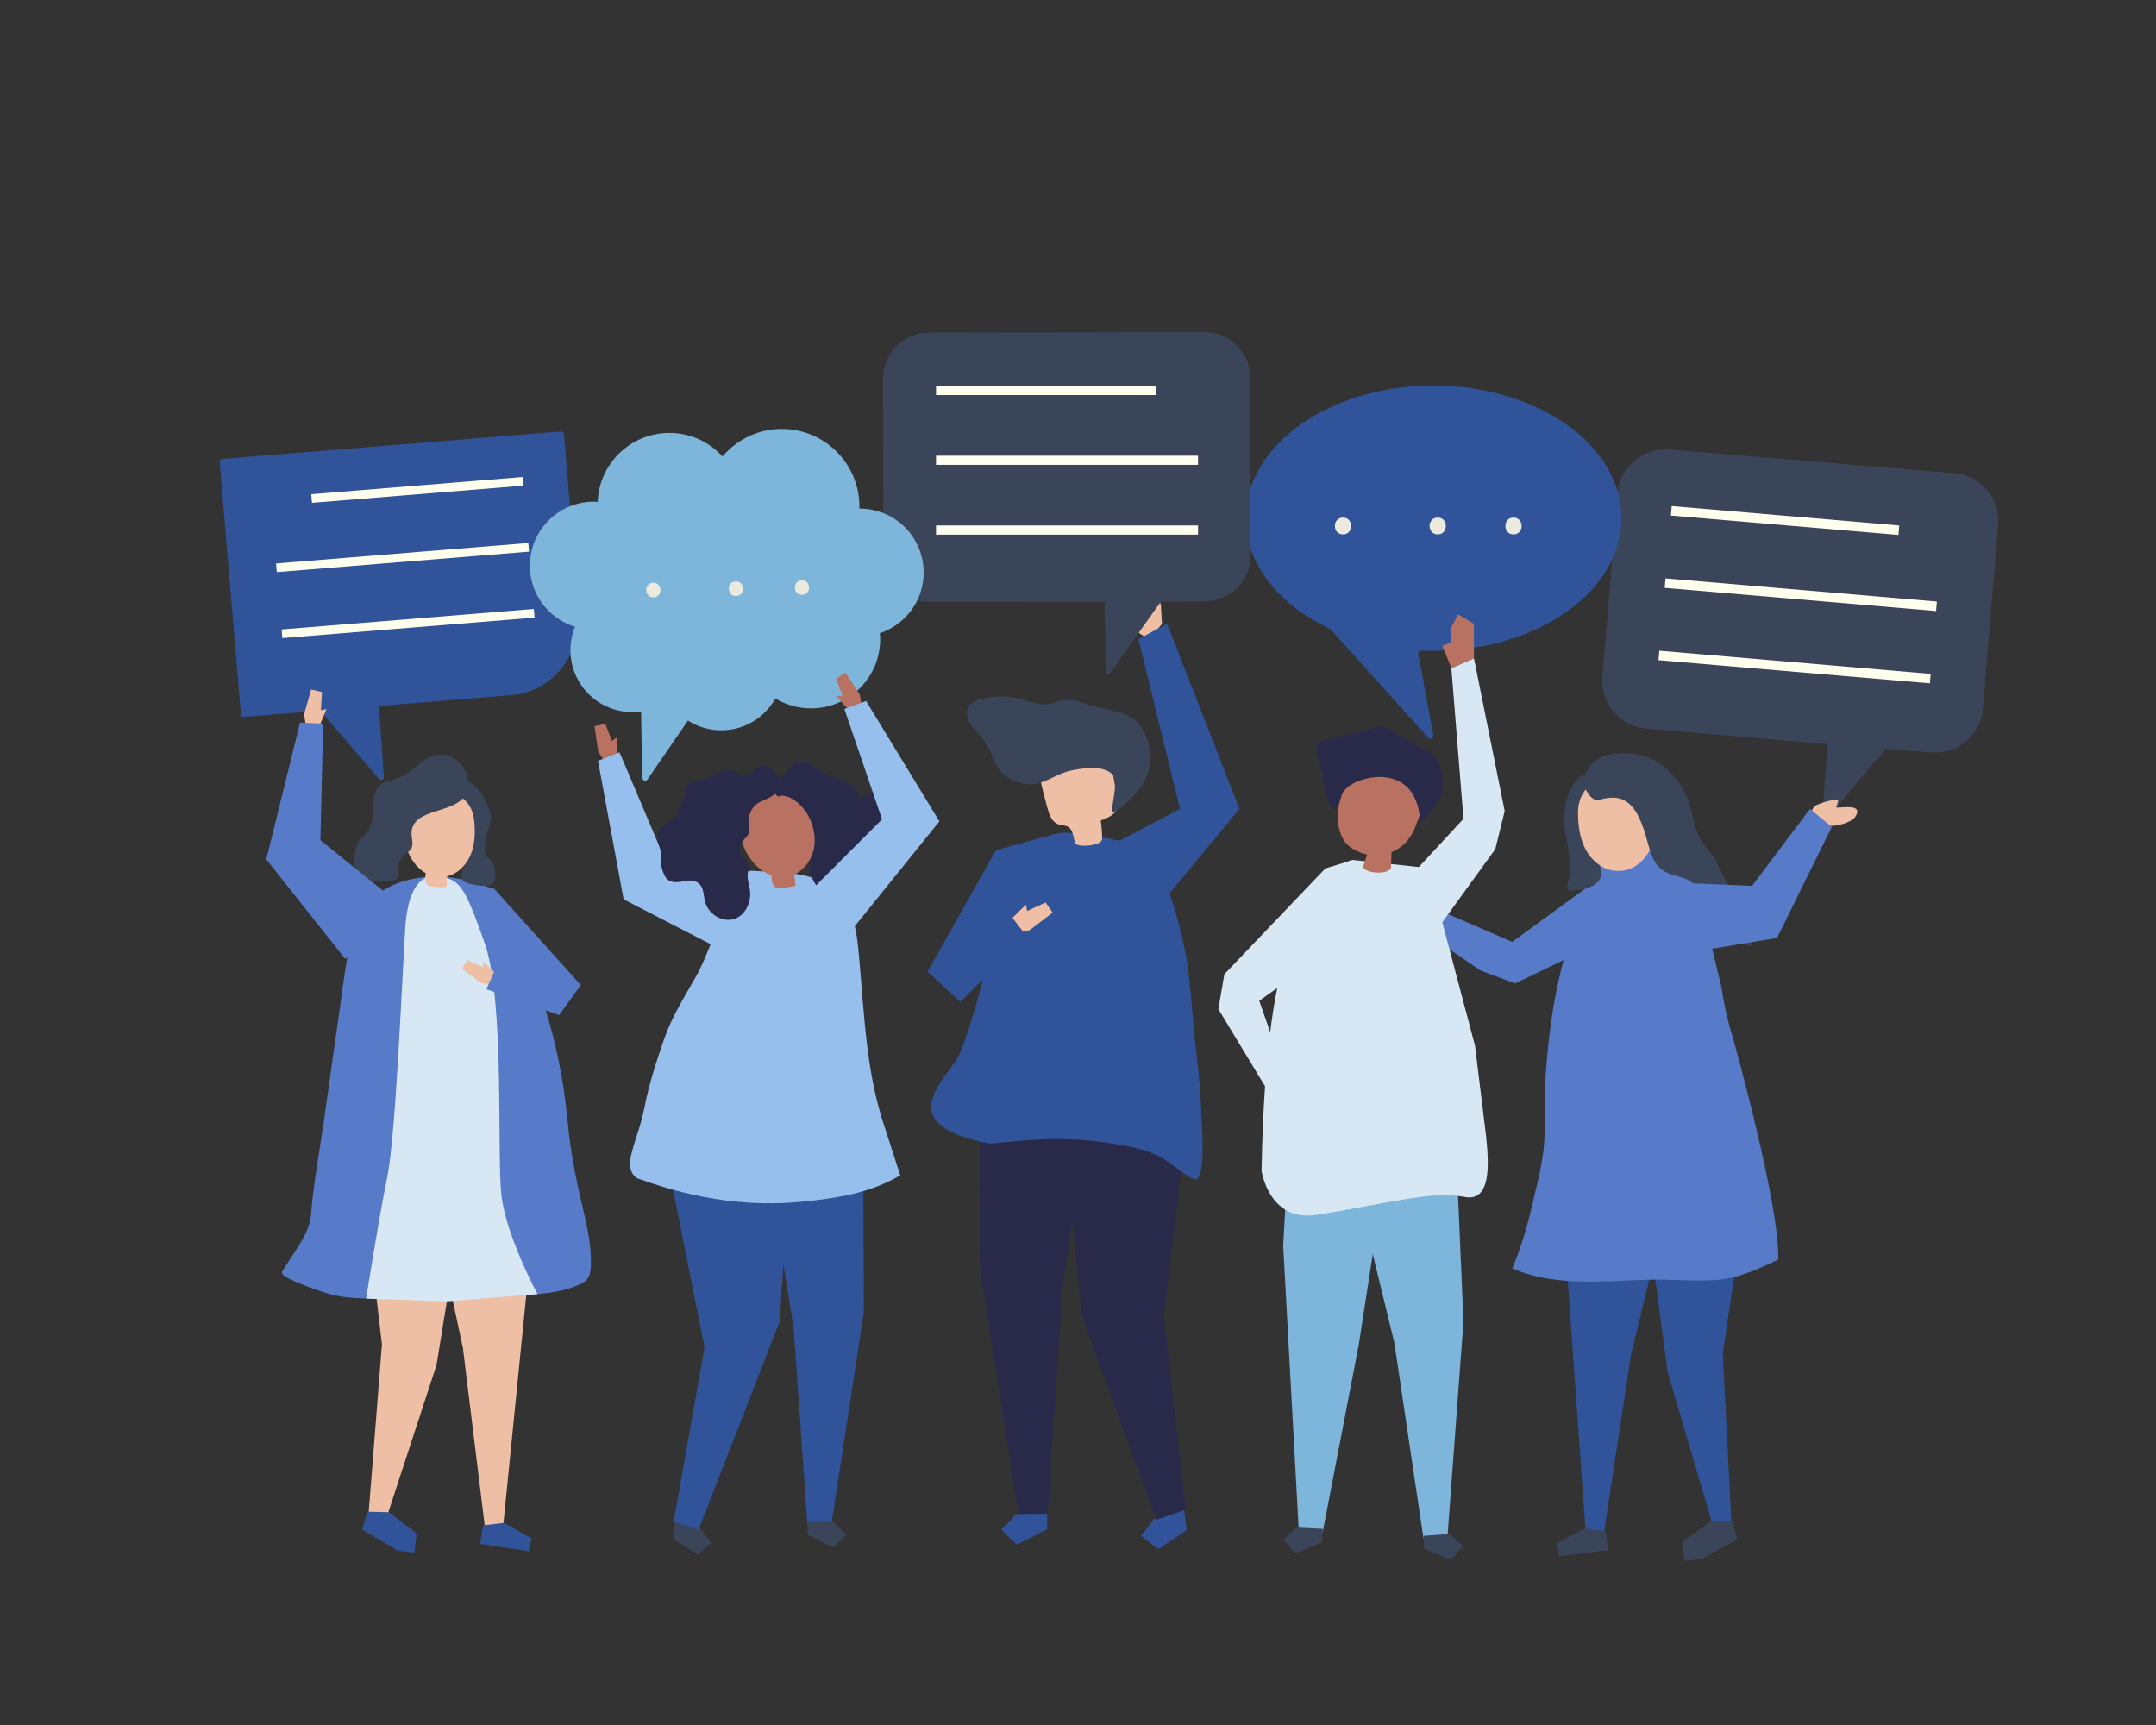 <?xml version="1.0" encoding="utf-8"?>
<!-- Generator: Adobe Illustrator 24.0.0, SVG Export Plug-In . SVG Version: 6.00 Build 0)  -->
<svg version="1.1" xmlns="http://www.w3.org/2000/svg" xmlns:xlink="http://www.w3.org/1999/xlink" x="0px" y="0px"
	 viewBox="0 0 1000 800" style="enable-background:new 0 0 1000 800;" xml:space="preserve">
<rect x="0" y="0" width="1000" height="800" fill="#333333" stroke="none"/>
<style type="text/css">
	.st0{display:none;}
	.st1{display:inline;fill:#FFFFFF;}
	.st2{display:inline;}
	.st3{fill:#F7F7F7;}
	.st4{fill:#B97262;}
	.st5{fill:#96BFEE;}
	.st6{fill:#587BC9;}
	.st7{fill:#3B455A;}
	.st8{fill:#FFFFEE;}
	.st9{fill:#7DB5DB;}
	.st10{fill:#D7E8F4;}
	.st11{fill:#292949;}
	.st12{fill:#305399;}
	.st13{fill:#EFBFA5;}
	.st14{fill:#ECE9DE;}
	.st15{fill:#FFFFEF;}
</style>
<g id="background" class="st0">
	<rect class="st1" width="1000" height="800"/>
</g>
<g id="shadow" class="st0">
	<g class="st2">
		<path class="st3" d="M462.51,670.63c-23.02,0.07-46.05,0.66-69.03,3.37c-8.67,1.02-17.15,3.27-25.84,4.17
			c-17.35,1.81-34.39,5.19-51.8,6.74c-14.02,1.25-28.1,1.99-42.08,3.58c-13.11,1.49-27.62,1.15-40.62-1.32
			c-9.63-1.82-19.3-2.85-28.77-5.78c-10.59-3.28-22.09-5.62-33.13-5.54c-15.73,0.12-31.06,0.13-46.11,5.92
			c-5.29,2.03-11.76,5.37-15.77,9.64c-9.19,9.76-10.43,34.11-1.26,44.24c15.45,17.04,48.43,23.72,70.09,24.04
			c23.73,0.35,46.79-1.52,70.56-2.62c22.09-1.02,44.12-2.47,66.24-2.42c45.18,0.1,90.37,0,135.48-3.2
			c42.37-3,84.86-1.97,127.32-1.97c43.55,0,86.8,0.36,130.04,6.49c18.84,2.67,38.03,3.61,56.96,5.48
			c16.96,1.68,33.25-0.03,50.14-1.58c14.18-1.3,28.27-5.16,41.15-11.68c10.2-5.16,28.38-21.2,31.51-33.53
			c8.77-34.55-123.56-33.72-143.88-33.64c-22.73,0.09-45.64,0.88-68.35-0.04c-9.55-0.39-18.97-2.36-28.29-4.53
			c-9.29-2.16-18.64-1.61-28.06-2.52c-39.27-3.78-78.64-3.23-118.04-3.23C488.16,670.71,475.33,670.59,462.51,670.63z"/>
	</g>
</g>
<g id="object">
	<g>
		<g>
			<g>
				<polygon class="st4" points="277.5,348.64 275.74,336.73 280.79,335.76 283.81,343.64 285.98,342.07 286.25,352.44 
					281.13,354.17 				"/>
			</g>
			<g>
				<polygon class="st5" points="353.98,410.5 308.44,398.65 287.34,348.9 277.36,352.84 289.25,417.1 341.72,444.13 				"/>
			</g>
		</g>
		<polygon class="st6" points="744.57,405.32 701.42,436.82 663.78,420.55 658.26,430.71 686.76,450.12 702.74,456.09 
			744.57,435.95 		"/>
		<g>
			<path class="st7" d="M774.3,208.47l132.17,10.99c12.23,1.02,21.33,11.76,20.31,23.99l-7.08,85.2
				c-1.01,12.18-11.68,21.26-23.87,20.32l-21.25-1.64l-27.04,31.96c-0.79,0.93-2.31,0.32-2.23-0.9l2.27-33.3l-84.09-7.19
				c-12.21-1.04-21.27-11.77-20.26-23.99l7.07-85.12C751.32,216.55,762.06,207.46,774.3,208.47z"/>
			<g>
				
					<rect x="825.83" y="188.11" transform="matrix(0.085 -0.996 0.996 0.085 517.451 1045.632)" class="st8" width="4.41" height="105.95"/>
				
					<rect x="833.14" y="212.3" transform="matrix(0.085 -0.996 0.996 0.085 489.858 1084.4)" class="st8" width="4.41" height="126.37"/>
				
					<rect x="830.28" y="245.84" transform="matrix(0.085 -0.996 0.996 0.085 453.822 1112.238)" class="st8" width="4.41" height="126.37"/>
			</g>
		</g>
		<g>
			<g>
				<polygon class="st9" points="676.26,554.15 678.79,612.9 671.36,712.78 660.25,713.57 646.75,622.85 628.08,546.08 				"/>
				<polygon class="st7" points="660.65,718.25 673.09,723.41 678.67,716.97 672.24,711.39 660.22,712.25 				"/>
			</g>
			<g>
				<polygon class="st9" points="597.61,533.36 595.17,577.77 602.4,709.8 613.53,710.36 630.2,623.76 644.91,528.8 				"/>
				<polygon class="st7" points="613.23,715.04 600.9,720.46 595.19,714.14 601.5,708.43 613.53,709.03 				"/>
			</g>
			<g>
				<path class="st10" d="M662.29,402.55l-34.71-3.72c0,0-19.31,2.06-32.41,47.93c-7.29,25.52-9.51,65.72-10.04,96.36
					c0.82,4.37,5.58,23.52,25.72,20.27c34.59-5.58,52.99-11.16,68.06-8.37c12.83,2.79,11.75-14.88,10.34-28.36l-5.11-41.71
					L662.29,402.55z"/>
			</g>
			<g>
				<path class="st4" d="M655.59,359.34c-8.75-1.93-17.76-3.66-26.51-1.92c-1.92,0.38-3.98,1.05-5.02,2.7
					c-0.4,0.64-0.62,1.38-0.81,2.11c-2.21,8.22-5.01,20.4,0.39,27.97c1.03,1.44,2.42,2.59,3.91,3.52c1.99,1.24,4.19,2.09,6.47,2.54
					c-0.47,2.04-1.13,4.04-1.96,5.97c2,3.02,11.35,3.38,13.07,0.49c0.1-2.51,0.19-5.01,0.29-7.52c1.14-0.46,2.24-1.02,3.27-1.7
					c3.99-2.63,6.62-6.62,8.15-11.09c1.66-4.86,4.01-9.48,5.53-14.44c0.55-1.81,0.99-3.87,0.04-5.5c-1.01-1.74-3.19-2.33-5.16-2.77
					C656.7,359.58,656.14,359.46,655.59,359.34z"/>
				<path class="st11" d="M626.46,364.04c4.32-2.78,10.81-3.98,14.88-3.68c12.29,0.89,16.8,9.92,17.45,21.22
					c3.39-4.3,9.74-9.72,10.13-15.26c0.31-4.53-0.31-10.72-2.85-14.63c-2.38-3.66-8.45-5.68-12.07-7.8c-3.41-2-6.81-4-10.22-6
					c-0.71-0.42-1.44-0.84-2.25-0.98c-0.96-0.17-1.93,0.08-2.87,0.32c-8.05,2.08-16.1,4.16-24.16,6.24
					c-1.55,0.4-3.31,0.98-3.88,2.48c-0.35,0.91-0.14,1.92,0.06,2.87c0.91,4.18,2.67,8.45,3.1,12.69c0.49,2.46,1.96,15.07,6.31,13.61
					c1.28-2.09,1.47-4.67,2.47-6.91C623.31,366.55,624.71,365.16,626.46,364.04z"/>
			</g>
			<polygon class="st10" points="627.58,398.83 614.75,402.73 567.89,451.82 565.1,468 587.5,504.99 593.55,491.43 584.06,464.1 
				599.13,453.5 619.21,408.31 			"/>
		</g>
		<g>
			<polygon class="st12" points="549.51,702.54 550.42,709.59 537.23,718.45 529.28,712.31 535.42,704.35 548.61,695.5 			"/>
			<g>
				<polygon class="st11" points="549.96,700.18 539.79,610.3 552.03,509.68 549.27,488.28 494.62,486.21 492.64,521.04 
					501.82,610.44 536.34,704.77 				"/>
			</g>
			<polygon class="st12" points="489.49,386.76 461.99,394.25 430.2,450.59 445.26,464.54 466.45,439.44 			"/>
			<g>
				<polygon class="st11" points="454.51,496.28 454.37,586.97 472.62,703.73 485.76,703.6 492.98,595.63 509.89,487.56 				"/>
				<polygon class="st12" points="485.74,709.14 471.6,716.39 464.43,709.35 471.46,702.18 485.67,702.04 				"/>
			</g>
			<g>
				<path class="st12" d="M557.68,527.12c-0.13-3.93-0.34-7.21-0.38-8.38c-0.28-10.54-1.22-21.06-2.54-31.53
					c-1.18-9.38-2.68-32.67-4.28-41.99c-1.33-7.7-5.94-26.91-9.28-34.05c-8.3-17.76-5.74-19.4-42.19-24.67
					c-15.98-2.31-19.75,7.65-32.82,19.1c-1.29,1.13-1.22,7.85-1.52,9.63c-0.53,3.14-1.09,6.27-1.74,9.38
					c-0.51,2.45-1.07,4.89-1.7,7.32l0,0c0,0-10.97,49.9-18.22,60.5c-7.25,10.6-22.23,25.42,2.83,34.46
					c4.44,1.44,8.91,2.8,13.53,3.53c0,0,20.5-2.28,31.04-2.2c9.71,0.07,19.46,1.05,29,2.7c6.38,1.07,12.89,2.62,18.6,5.6
					c5.45,2.85,9.38,7.03,14.9,9.98c0.52,0.28,1.1,0.57,1.69,0.49C557.8,546.55,557.95,535.4,557.68,527.12z"/>
			</g>
			<path class="st13" d="M533.23,296.43c0,0-5.22-2.59-5.2-3.26c0.02-0.67,0.9-10.12,0.9-10.12l3.42-1.96l1.44-4.03
				c0,0-3.91-6.85-3.19-8.86c0.72-2.01,5.94,6.89,5.94,6.89l1.91,5.45l0.49,8.8L533.23,296.43z"/>
			<polygon class="st13" points="477.56,431.39 488.25,423.25 484.96,418.53 476.41,422.48 475.89,419.53 467.6,427.62 
				470.35,432.98 			"/>
			<g>
				<polygon class="st12" points="476.2,434.27 467.63,423.07 438.12,440.86 445.4,464.63 				"/>
			</g>
			<g>
				<path class="st13" d="M498.97,391.5c1.84,0.91,6.18,1.23,10.71-0.54c0.91-0.36,1.53-1.24,1.52-2.22
					c-0.04-2.75-0.26-5.5-0.66-8.22c3.4-1.19,7.32-2.99,7.91-6.54c0.19-1.12-0.01-2.26-0.2-3.38c-0.8-4.62-1.6-9.24-2.4-13.86
					c-0.28-1.6-0.57-3.24-1.44-4.61c-1.52-2.4-4.48-3.45-7.29-3.94c-7.15-1.24-14.95,0.31-20.5,4.99c-1.48,1.25-2.81,2.75-3.46,4.57
					c-1,2.81-0.25,5.9,0.5,8.78c0.7,2.66,1.4,5.32,2.1,7.98c0.8,3.06,1.96,6.54,4.91,7.69c1.57,0.61,3.41,0.43,4.83,1.33
					C498.01,385.13,497.67,388.84,498.97,391.5z"/>
				<path class="st7" d="M457.68,345.43c-0.7-1.15-1.46-2.27-2.31-3.31c-1.83-2.26-4.1-4.2-5.57-6.71c-1.48-2.51-2-5.91-0.22-8.23
					c1.14-1.49,3-2.24,4.8-2.77c5.94-1.75,12.35-1.87,18.35-0.34c5.72,1.46,10.83,3.86,16.59,1.72c5.41-2.02,9.31-1.2,14.96,0.82
					c6.12,2.18,14.32,2.7,19.86,5.78c2.31,1.29,4.16,3.3,5.59,5.52c4.98,7.69,5.01,18.3,0.07,26.02c-1.11,1.73-2.43,3.31-3.83,4.83
					c-2.88,3.13-6.34,6.99-10.3,8.15c-0.09-3.55,3.14-14.74,0.41-17.65c-4.33-4.62-14.11-3.01-19.48-1.87
					c-5.85,1.24-11.07,5.39-16.88,6.27c-4.18,0.64-9.51-1.41-13.06-3.57C462.28,357.41,460.24,349.64,457.68,345.43z"/>
			</g>
			<polygon class="st12" points="519.21,389.94 547.32,375.16 528.03,296.43 541.32,289.25 574.88,375.16 538.95,418.53 			"/>
		</g>
		<g>
			<g>
				<g>
					<polygon class="st7" points="312.88,707.75 312.27,713.71 323.6,720.89 330.17,715.53 324.81,708.96 313.49,701.78 					"/>
					<polygon class="st12" points="312.44,525.74 310.6,543.86 326.78,624.84 312.45,705.76 324.05,709.33 361.53,613.11 
						363.59,583.7 358.51,522.77 					"/>
				</g>
				<g>
					<polygon class="st12" points="400.31,531.91 400.68,608.46 385.6,707.05 374.5,706.98 368.11,615.87 353.54,524.7 					"/>
					<polygon class="st7" points="374.54,711.65 386.49,717.73 392.53,711.78 386.57,705.74 374.58,705.66 					"/>
				</g>
			</g>
			<g>
				<path class="st5" d="M409.66,520.68c-8-24.79-8.85-50.81-11.18-76.63c-0.69-7.62-1.42-15.4-4.59-22.36
					c-3.64-7.99-9.66-12.21-16.67-14.52c-8.93-2.93-19.46-2.76-28.74-3.33c-8.81-0.28-16.6,32.83-25.58,48.87
					c-5.5,9.83-11.18,18.53-14.89,29.26c-3.56,10.3-6.99,20.77-9.06,31.48c-3.13,16.17-11.14,27.47-3.49,32.97
					c0.7,0.23,1.38,0.46,2.02,0.69c12.54,4.49,25.52,7.82,38.74,9.56c11.72,1.55,23.63,1.83,35.4,0.67
					c16.11-1.59,31.73-3.86,45.93-12.27C414.91,536.94,412.28,528.81,409.66,520.68z"/>
			</g>
			<g>
				<path class="st4" d="M344.16,379.2c5.02-15.14,27.12-20.42,32.26-2.82c1.54,5.29,2.47,10.9,1.42,16.31
					c-1.05,5.41-4.36,10.6-9.4,12.82c-0.03,0.01-0.06,0.02-0.09,0.04c0.2,1.4,0.39,2.81,0.59,4.21c0.04,0.3,0.08,0.63-0.09,0.89
					c-0.19,0.29-0.58,0.36-0.92,0.41c-1.68,0.25-3.35,0.5-5.03,0.75c-0.83,0.12-1.7,0.25-2.5-0.01c-1.75-0.56-2.48-2.66-2.56-4.5
					c-0.02-0.44-0.01-0.88-0.01-1.33C347.93,402.58,340.88,389.1,344.16,379.2z"/>
				<g>
					<path class="st11" d="M371.09,353.34c4.05-0.6,7.49,3.32,11.23,5.38c3.11,1.71,6.63,2.17,9.85,3.59
						c3.22,1.42,6.38,4.39,6.45,8.1c3.26-1.7,6.8-3.44,10.45-2.73c3.66,0.7,7.05,5.07,5.59,8.67c-1.3,3.22-5.51,3.98-6.91,7.15
						c-2.21,5.02,3.77,12.81-0.31,16.14c-0.98,0.8-2.32,0.99-3.28,1.82c-1.2,1.02-1.58,2.78-2.12,4.34
						c-2.42,7.08-9.55,11.7-16.6,10.76c-4.38-2.05-7.88-6.3-9.44-11.15c-1.89-5.85,1.24-7.9,1.77-13.39
						c0.58-6.01-1.33-12.36-5.11-17.03c-2.46-3.03-5.98-5.65-9.7-6.01c-1.51-0.14-1.04,1.12-2.74-0.05c-0.73-0.5-1.73-2.4-1.93-3.31
						C362.36,362.33,365.76,354.13,371.09,353.34z"/>
					<path class="st11" d="M327.32,361.13c-2.09,0.58-4.35,0.5-6.34,1.37c-2.99,1.31-2.81,4.41-3.65,7.1
						c-0.94,2.98-2.3,6.99-4.26,9.3c-1.42,1.67-3.4,2.62-5.13,3.91c-1.73,1.29-3.31,3.19-3.28,5.52c0.03,2.2,1.52,4.18,1.73,6.38
						c0.26,3.28-0.3,4.96,0.71,8.31c0.52,1.73,1.11,3.56,2.4,4.74c1.71,1.55,4.15,1.52,6.29,1.17c2.14-0.36,4.35-0.95,6.46-0.24
						c4.58,1.54,3.72,6.17,4.94,10.05c1.85,5.9,8.7,9.35,13.94,7.25c4.44-1.78,7.01-6.94,6.81-12.02c-0.1-2.55-1.11-4.92-1.19-7.47
						c-0.07-2.46,1.32-5.87-0.91-7.82c-0.54-0.48-1.24-0.73-1.73-1.27c-0.39-0.44-0.61-1.03-0.75-1.61
						c-0.47-2.03-0.03-4.25,1.17-5.81c0.86-1.12,2.1-1.94,2.62-3.29c0.6-1.55,0.13-3.35,0.02-5.06c-0.25-4.13,2.01-8.18,5.45-9.78
						c2.27-1.05,4.31-1.67,6.29-3.27c0.3-0.24,4.81-4.23,4.93-3.37c-0.2-1.5-1.08-2.81-1.96-4.01c-1.46-1.98-3.08-3.9-5.13-5.09
						c-6.64-3.83-6.96,5.07-12.29,3.9c-1.29-0.28-2.25-1.46-3.41-2.16c-2.19-1.33-4.87-0.85-7.1,0.14
						C331.71,359,329.67,360.47,327.32,361.13z"/>
				</g>
			</g>
		</g>
		<g>
			<g>
				<polygon class="st12" points="762.7,559.86 811.45,543.5 799.09,627.73 803.05,706.48 803.05,706.48 803.05,706.48 
					803.05,706.48 794.18,706.48 794.18,706.48 794.18,706.48 773.51,636.55 764.24,567.03 764.24,567.03 				"/>
				<polygon class="st7" points="793.65,705.44 803.53,705.47 805.81,713.87 805.56,713.94 805.62,713.95 789.03,723.15 
					781.25,723.79 780.51,714.89 782.65,713.42 				"/>
			</g>
			<g>
				<polygon class="st12" points="724.78,560.37 735.46,710.36 743.86,711.39 756.48,628.33 775.34,551 				"/>
				<polygon class="st7" points="735.04,708.85 722.19,715.66 723.2,721.66 745.9,718.9 744.82,710.26 				"/>
			</g>
			<g>
				<path class="st6" d="M824.75,584.19c1.02-24.53-20.89-102.54-20.89-102.54l0,0c-2.32-7.33-4.08-14.79-5.14-22.26
					c-0.75-5.32-16.7-65.8-15.64-65.88c-10.98,0.8-32.16-1.8-40.3,6.01c-0.23,0.22-0.45,0.45-0.66,0.69
					c-6.34,7.23-9.64,21.88-12.64,30.9c-3.94,11.84-6.97,23.99-9.03,36.3c-1.81,10.76-2.88,21.63-3.64,32.51
					c-0.65,9.35-0.13,18.66-0.45,27.86c-0.35,10.19-3.41,21.23-5.69,31.14c-2.3,9.98-5.21,19.84-9.24,29.27
					c10.91,4.83,23.05,6.13,34.98,6.18c11.93,0.05,23.84-1.1,35.76-0.92c10.08,0.15,20.29,1.25,30.17-0.77
					C810.19,591.07,817.44,587.57,824.75,584.19L824.75,584.19z"/>
			</g>
			<g>
				<path class="st7" d="M745.47,367.86c-5.01,2.48-10.24,8.86-9.92,14.81c0.16,2.86,1.74,5.09,1.78,8.16
					c0.11,6.05,9.29,12.39,3.67,18.23c-2.89,3-7.4,3.59-11.54,4c-0.5,0.05-1.03,0.1-1.49-0.1c-0.77-0.32-1.14-1.23-1.12-2.06
					c0.02-0.83,0.34-1.62,0.59-2.41c2.64-8.28-1.34-17.95-1.81-26.39c-0.47-8.42,1.53-17.52,8.43-23.01
					c4.63,1.41,8.08,3.37,10.36,7.64L745.47,367.86z"/>
				<path class="st13" d="M748.58,403.81c-5.71-0.72-10.56-4.93-13.23-10.04c-2.66-5.1-3.4-11-3.43-16.76
					c-0.09-19.15,23.61-20.45,33.14-6.77C773.37,382.16,765.19,405.9,748.58,403.81z"/>
				<path class="st7" d="M777.28,406.14c-2.94-0.84-5.86-1.76-8.13-4.25c-3.68-4.02-4.78-11.58-6.51-16.59
					c-1.83-5.28-3.99-10.98-8.78-13.84c-3.13-1.87-6.28-1.72-9.72-1.11c-2.35,0.42-2.27,1.32-4.49,0.46
					c-1.71-0.67-3.57-3.29-4.25-4.9c-1.15-2.72-0.59-5.94,0.85-8.52c2.22-3.97,5.31-6.33,9.64-7.28
					c15.2-3.33,28.43,3.47,35.65,17.54c3.47,6.76,3.51,15.04,7.07,21.5c2.2,3.99,5.48,6.29,7.48,10.61
					c5.18,11.2,14.63,24.98,16.52,37.24c0.07,0.45,0.11,0.96-0.16,1.33c-0.57,0.74-1.74,0.2-2.48-0.37
					c-4.29-3.38-8.58-6.75-12.87-10.13c-1.68-1.33-3.39-2.67-4.65-4.41c-3.12-4.33-3.2-10.71-7.39-14.01
					C782.75,407.62,780,406.92,777.28,406.14z"/>
			</g>
			<g>
				<g>
					<path class="st13" d="M848.44,382.94c2.87,0.53,10.35-1.47,12.06-4.1c3.96-6.09-5.44-4.22-8.84-4.3
						c0.39-1.18,0.8-2.31,0.95-3.52c0.14-1.11-9.96,1.77-10.93,2.83c-2.33,2.54-1.27,4.45-1.06,7.66
						C843.24,381.93,845.84,382.45,848.44,382.94z"/>
				</g>
				<polygon class="st6" points="769.06,444.16 824.22,434.99 849.62,383.48 839.52,375.16 812.65,410.83 784.56,409.63 
					758.57,410.76 				"/>
			</g>
		</g>
		<g>
			<g>
				<g>
					<polygon class="st13" points="215.47,556.67 167.2,538.92 177.15,623.47 171.39,696.42 171.23,696.9 171.35,696.92 
						170.96,701.78 179.47,703.32 179.47,703.32 179.47,703.32 202.47,633.02 213.72,563.8 213.72,563.8 					"/>
					<polygon class="st12" points="180.36,701.31 170.49,701.06 167.96,709.39 168.21,709.46 168.15,709.47 184.47,719.14 
						192.24,720.01 193.22,711.14 191.13,709.6 					"/>
				</g>
				<g>
					<polygon class="st13" points="248.34,558.13 233.42,707.28 225.04,709.33 214.71,625.16 198.07,547.31 					"/>
					<polygon class="st12" points="233.83,706.25 246.49,713.43 245.3,719.4 222.69,715.99 224.02,707.39 					"/>
				</g>
				<g>
					<g>
						<path class="st6" d="M270.97,594.48c3.05-2.12,3.12-5.81,3.11-9.51c-0.01-6.94-1.26-14.04-2.85-20.79
							c-3.03-12.66-6.47-27.91-7.98-44.31c-3.9-42.4-17.29-70.85-17.29-70.85l-4.32-11.52c-0.86-1.5-1.75-2.98-2.68-4.44
							c-5.4-8.47-14.76-22.86-24.78-25.21c-0.21-0.05-0.42-0.1-0.63-0.14c-10.53-2.31-24.03-1.24-33.55,3.88
							c-1.81,0.97-3.41,2.27-5.01,3.55c-4.66,3.76-8.45,5.79-10.46,11.51c-1.74,4.97-2.15,10.39-3.11,15.54
							c-1.95,10.46-3.12,21.05-4.67,31.57c-2.92,19.73-5.4,39.53-8.53,59.23c-1.61,10.14-3.23,20.3-3.99,30.54
							c-0.67,9.06-8.84,18.26-13.44,26.37c-1.6,2.82,21.35,10.14,23.41,10.62c9.52,2.22,19.65,1.65,29.46,1.69
							c21.51,0.1,43.02-0.57,64.48-1.99c7.13-0.47,15.92-1.83,22.25-5.38C270.59,594.73,270.78,594.61,270.97,594.48z"/>
					</g>
					<path class="st10" d="M201.74,406.55c0,0-12.11-3.27-13.79,24.06c-1.67,27.33-4.46,96.51-8.37,115.47
						c-3.9,18.97-9.76,56.17-9.76,56.17l37.1,1.29l42.4-3.35c0,0-14.5-26.78-16.74-45.74c-2.23-18.97,1.67-90.37-7.81-117.15
						C215.28,410.53,213.29,407.03,201.74,406.55z"/>
					<g>
						<polygon class="st6" points="256.56,467.43 259.35,470.78 269.39,456.83 229.23,412.21 214.17,407.74 221.42,427.27 						"/>
					</g>
					<polygon class="st13" points="222.99,455.89 214.18,449.17 216.88,445.28 223.94,448.54 224.37,446.1 231.21,452.77 
						228.94,457.2 					"/>
					<g>
						<polygon class="st6" points="257.52,454.17 257.13,455.04 229.65,449.74 225.6,458.75 259.35,470.78 						"/>
					</g>
				</g>
				<g>
					<g>
						<path class="st7" d="M218.63,384.9c1.83,5.5-0.82,11.37-3.15,16.39c-2.07,4.45-2.78,7.38,2.46,8.58
							c2.95,0.68,8.2,1.94,10.79-0.32c1.96-1.71,0.86-7-0.1-9.11c-0.73-1.61-2.66-2.42-3.34-4.04c-0.28-0.67-0.32-1.41-0.33-2.14
							c-0.04-2.97,0.37-5.94,1.21-8.79c0.57-1.93,1.35-3.83,1.52-5.84c0.25-2.91-1.81-6.3-2.89-8.98
							c-2.01-4.98-9.02-11.65-14.88-7.75c-1.34,0.89-2.11,2.39-2.76,3.86c-0.39,0.88-0.76,1.79-0.77,2.75
							c-0.05,3.82,3.44,4.47,5.85,6.28C215.21,378.03,217.46,381.38,218.63,384.9z"/>
						<path class="st13" d="M207.47,406.37c5.09-1.2,9.07-5.47,10.98-10.34c1.91-4.86,2.01-10.26,1.48-15.46
							c-1.76-17.3-23.29-16.19-30.57-2.93C183.01,389.2,192.68,409.86,207.47,406.37z"/>
					</g>
					<path class="st13" d="M207.47,404.51c-0.09,1.97-0.17,3.94-0.26,5.91c-0.01,0.29-0.04,0.61-0.24,0.81
						c-0.23,0.24-0.6,0.24-0.93,0.23c-1.61-0.06-3.21-0.11-4.82-0.17c-0.8-0.03-1.62-0.06-2.33-0.44c-1.54-0.82-1.85-2.91-1.61-4.63
						c0.25-1.73,0.86-3.47,0.5-5.17c3.32,1.63,6.47-2.06,9.78-0.42L207.47,404.51z"/>
				</g>
				<path class="st7" d="M200.53,350.58c-5.65,1.92-9.28,7.64-14.79,9.92c-3.16,1.31-6.91,1.48-9.49,3.73
					c-5.78,5.04-1.14,15.62-5.89,21.64c-0.99,1.25-2.32,2.2-3.31,3.45c-2.14,2.69-2.42,6.37-2.61,9.81
					c-0.04,0.77-0.05,1.61,0.08,2.39c0.74,7.93,12.26,7.43,16.84,6.92c5.02-0.56,3.35-3.35,3.35-3.35l-0.18-0.22
					c-0.48-3.22,0.84-6.66,3.37-8.71c0.94-0.76,2.05-1.37,2.71-2.38c1.49-2.27,0.07-5.28,0.29-7.98
					c0.88-10.89,19.16-8.56,24.32-16.32C221.54,359.97,211.2,346.95,200.53,350.58z"/>
			</g>
		</g>
		<g>
			<path class="st12" d="M260.33,200.06l-157.46,12.79c-0.61,0.05-1.05,0.62-1,1.26l9.88,117.29c0.05,0.65,0.59,1.14,1.2,1.09
				l35.59-2.89l27.26,31.66c0.8,0.93,2.33,0.31,2.25-0.89l-2.27-32.98l61.56-5c18.87-1.53,32.8-19.14,31.1-39.34l-6.9-81.9
				C261.47,200.5,260.93,200.01,260.33,200.06z"/>
			<g>
				<polygon class="st8" points="242.79,225.23 144.71,233.2 144.37,229.19 242.45,221.22 				"/>
				<polygon class="st8" points="245.37,255.83 128.38,265.33 128.05,261.32 245.03,251.82 				"/>
				<polygon class="st8" points="247.95,286.43 130.96,295.93 130.62,291.91 247.61,282.41 				"/>
			</g>
		</g>
		<g>
			<g>
				<path class="st12" d="M577.79,240.31c0-33.97,39.01-61.51,87.14-61.51c48.12,0,87.14,27.54,87.14,61.51
					s-39.01,61.51-87.14,61.51c-1.91,0-3.81-0.05-5.69-0.13c-0.85-0.04-1.52,0.73-1.37,1.57l6.94,37.87c0.24,1.32-1.4,2.13-2.3,1.13
					l-45.34-50.38c-0.12-0.13-0.26-0.24-0.42-0.31C593.27,280.55,577.79,261.71,577.79,240.31z"/>
				<g>
					<path class="st14" d="M702,247.84c-5.03,0-5.03-7.81,0-7.81C707.02,240.03,707.03,247.84,702,247.84z"/>
					<path class="st14" d="M666.85,247.84c-5.03,0-5.03-7.81,0-7.81C671.87,240.03,671.88,247.84,666.85,247.84z"/>
					<path class="st14" d="M622.91,247.84c-5.03,0-5.03-7.81,0-7.81C627.94,240.03,627.95,247.84,622.91,247.84z"/>
				</g>
			</g>
		</g>
		<g>
			<g>
				<polygon class="st13" points="141.03,331.32 144.33,319.75 149.34,320.94 148.84,329.37 151.47,328.84 147.43,338.4 
					142.06,337.86 				"/>
			</g>
			<g>
				<polygon class="st6" points="185.21,419.22 148.6,389.64 149.88,335.62 139.17,335.09 123.51,398.54 160.17,444.79 				"/>
			</g>
		</g>
		<polygon class="st10" points="654.93,405.52 678.79,379.74 673.17,309.88 683.65,305.27 697.91,376.14 693.55,393.8 666.8,430.71 
					"/>
		<polygon class="st4" points="683.65,305.27 683.65,289.25 676.32,284.97 672.8,291.47 672.8,297.99 669,299.56 673.17,309.88 		
			"/>
		<g>
			<g>
				<path class="st7" d="M430.96,154.21l127.54-0.24c11.81-0.02,21.39,9.53,21.42,21.33l0.16,82.21
					c0.02,11.76-9.45,21.33-21.21,21.42l-20.5,0.16l-23.3,32.83c-0.68,0.96-2.19,0.49-2.21-0.68l-0.54-32.09l-81.17-0.03
					c-11.79-0.01-21.34-9.55-21.37-21.34l-0.16-82.14C409.6,163.82,419.15,154.23,430.96,154.21z"/>
				<g>
					<rect x="434.16" y="178.95" class="st15" width="101.89" height="4.25"/>
					<rect x="434.15" y="211.33" class="st15" width="121.52" height="4.25"/>
					<rect x="434.15" y="243.7" class="st15" width="121.52" height="4.25"/>
				</g>
			</g>
		</g>
		<g>
			<g>
				<path class="st9" d="M428.41,265.03c-0.27-16.27-13.59-29.26-29.82-29.17c0.01-0.51,0.02-1.02,0.01-1.54
					c-0.33-19.87-16.7-35.72-36.58-35.39c-10.81,0.18-20.43,5.11-26.9,12.77c-6.21-6.85-15.23-11.1-25.2-10.93
					c-17.75,0.29-32.03,14.43-32.7,31.96c-0.75-0.04-1.51-0.07-2.28-0.06c-16.38,0.27-29.45,13.77-29.18,30.15
					c0.22,13.18,9,24.2,20.95,27.87c-1.42,3.49-2.18,7.31-2.12,11.32c0.26,15.86,13.33,28.5,29.18,28.23
					c1.22-0.02,2.41-0.12,3.58-0.29l0.51,30.71c0.04,1.33,1.76,1.84,2.23,1.15l19.01-27.63c4.59,2.94,10.06,4.61,15.92,4.51
					c10.62-0.18,19.8-6.1,24.62-14.76c4.98,3,10.83,4.7,17.07,4.59c17.71-0.29,31.82-14.88,31.53-32.59
					c-0.01-0.77-0.06-1.53-0.13-2.29C420.1,289.68,428.63,278.3,428.41,265.03z"/>
				<g>
					<path class="st14" d="M371.92,269.11c-4.38,0.07-4.28,6.88,0.11,6.81C376.41,275.84,376.3,269.04,371.92,269.11z"/>
					<path class="st14" d="M341.28,269.61c-4.38,0.07-4.28,6.88,0.11,6.81C345.77,276.35,345.66,269.54,341.28,269.61z"/>
					<path class="st14" d="M302.98,270.25c-4.38,0.07-4.28,6.88,0.11,6.81C307.47,276.98,307.37,270.17,302.98,270.25z"/>
				</g>
			</g>
		</g>
		<g>
			<g>
				<polygon class="st4" points="398.79,322.07 392.16,312.02 387.74,314.67 390.76,322.55 388.09,322.84 394.81,330.74 
					399.77,328.61 				"/>
			</g>
			<g>
				<polygon class="st5" points="377.11,412 409.11,379.97 391.63,328.83 401.7,325.1 435.71,380.91 391.88,435.23 				"/>
			</g>
		</g>
	</g>
</g>
</svg>
